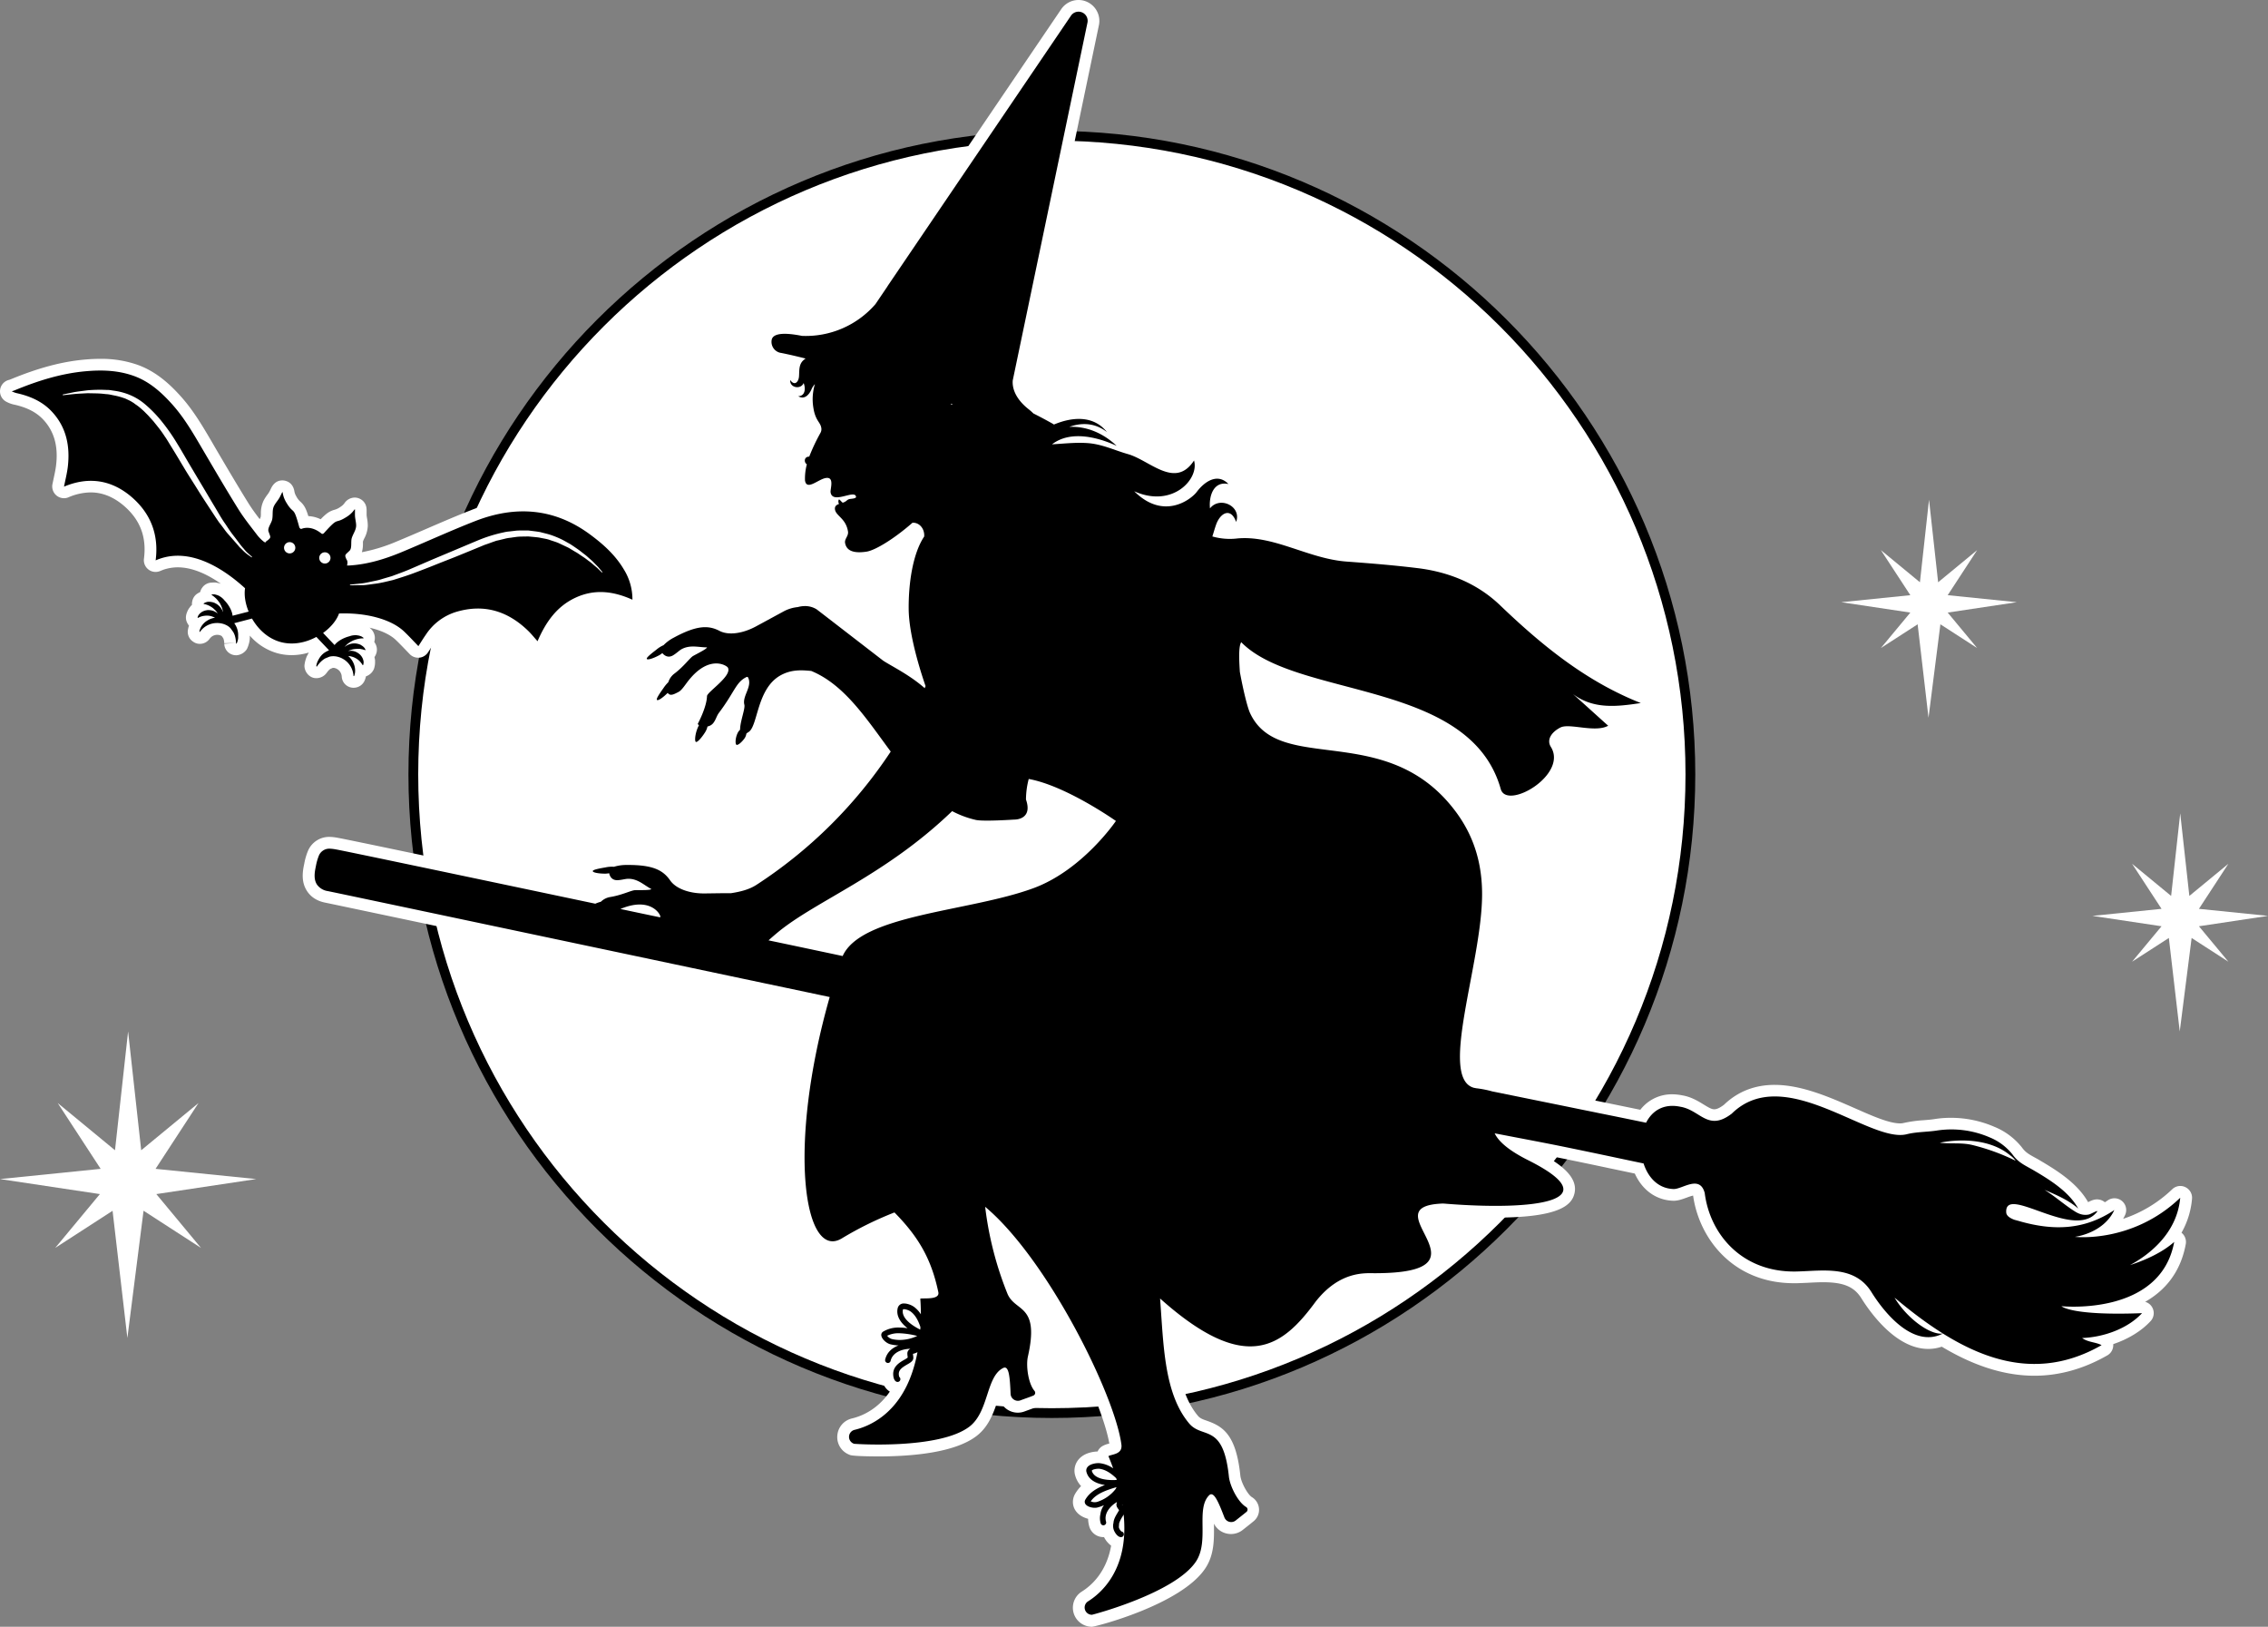 <svg xmlns="http://www.w3.org/2000/svg" viewBox="0 0 1508.68 1081.87"><rect x="0" y="0" width="1508.68" height="1081.87" fill="#808080" stroke="none"/><defs><style>.cls-1,.cls-2{fill:#fff;}.cls-2,.cls-3{fill-rule:evenodd;}</style></defs><title>l3witch</title><g id="图层_2" data-name="图层 2"><g id="央铋_1" data-name="央铋 1"><path class="cls-1" d="M699.7,939.79C465.5,939.79,275,749.23,275,515S465.5,90.28,699.7,90.28,1124.45,280.84,1124.45,515,933.91,939.79,699.7,939.79Z"/><path d="M699.7,93.52c232.78,0,421.5,188.72,421.5,421.51S932.48,936.52,699.7,936.52,278.2,747.83,278.2,515,466.91,93.52,699.7,93.52m0-6.5c-236,0-428,192-428,428s192,428,428,428,428-192,428-428-192-428-428-428Z"/><path class="cls-1" d="M726.34,1081.87a12.67,12.67,0,0,1-6.71-23.41c6.38-4,16.39-12.86,19.5-30.54a16.33,16.33,0,0,1-4.49-5.22,1.65,1.65,0,0,1-.23-.46,3.09,3.09,0,0,1-.51,0,9.72,9.72,0,0,1-9.27-6.93,19.59,19.59,0,0,1-.81-5.24c-4.37-1.13-8.52-3.89-9.78-8.56a10.71,10.71,0,0,1,1-7.8,26.74,26.74,0,0,1,4.1-5.39,17.47,17.47,0,0,1-4-7.3c-1.53-5.71,1.39-12.72,10-15a22,22,0,0,1,5-.72,7.88,7.88,0,0,1,3.13-3.55,15.74,15.74,0,0,1,4.38-1.65.72.72,0,0,1,.27-.07c-4.56-26.82-36.35-94.49-70.64-134.32a239.47,239.47,0,0,0,10,31.56c.78,2,2.15,3.13,4.68,5.1,8.73,6.87,15.48,14.71,9.42,41.55-1.07,4.74.7,13.77,2.67,16.06a9.78,9.78,0,0,1-4,15.56c-1.55.62-3.1,1.16-4.71,1.74-1.22.46-2.48.89-3.81,1.39a12.66,12.66,0,0,1-17-9.95c-.13.43-.28.89-.43,1.33-2.82,8.59-6,18.37-14.35,24.83-14.56,11.33-43.6,13.7-65.42,13.7-.16,0-16,0-18.76-.9-.29-.11-.93-.36-1.22-.51A12.46,12.46,0,0,1,557,954.6a12.62,12.62,0,0,1,9.71-11.26c6.48-1.54,16.94-5.85,25.21-17.86-3.58-2.22-5.59-6.39-5.59-11.67v-.48a9.63,9.63,0,0,1-5.14-10.88,20.61,20.61,0,0,1,1.81-4.93c-3.39-3.19-5.47-7.72-4.36-12.18a10.48,10.48,0,0,1,4.66-6.36,25,25,0,0,1,6.16-2.73,17.79,17.79,0,0,1,.07-8.27,11.86,11.86,0,0,1,11.84-8.85,18.26,18.26,0,0,1,4,.51,7.65,7.65,0,0,1,5-3.59,22.33,22.33,0,0,1,4.29-.33h.54c-4-15.77-10.49-27.38-22.32-40.14a223.2,223.2,0,0,0-29.07,14.77,19.69,19.69,0,0,1-10.07,3c-4,0-9.8-1.41-14.89-8.17-16.74-22.17-15.23-87,3.23-156.16l-103-21.74C321.46,622.43,219.87,601,216.51,600.33c-5.48-1.05-9.6-3.66-12.25-7.7-3.89-5.93-3.13-12.47-1.89-18.11a41.55,41.55,0,0,1,2.62-8.95,15.3,15.3,0,0,1,14.25-9,30.78,30.78,0,0,1,5.23.58c4.66.75,58.87,12.12,170.66,35.69l.62-.22a18.74,18.74,0,0,1,5.66-3.15,10.24,10.24,0,0,1-.79-.83c-9.36-.33-14.13-3.5-14.2-9.39-.07-7.62,7.23-8.91,14.95-10.24a33.51,33.51,0,0,1,5.77-.57h.27a38.47,38.47,0,0,1,9.38-1.2h1c17.66,0,27.62,4,34.34,13.63,1.78,2.58,7.56,5.32,16.05,5.32l17.47-.18c4.47-.72,9.46-1.8,13.46-4.38a299.66,299.66,0,0,0,83.8-81.74c-.76-1-1.5-2-2.25-3.08-13.36-18.3-26-35.58-43-43.1-1.65-.14-3.19-.25-4.75-.25a19.45,19.45,0,0,0-9.71,2.27c-7.21,3.87-10,13.26-12.38,21.48-1.89,6.44-3.54,12.08-7.63,15.32a14.39,14.39,0,0,1-1.87,3.34c-3.71,4.82-7.44,7.22-11.15,7.22a8.4,8.4,0,0,1-5.18-1.76c-5.47-4.13-3.45-12.9-1.57-17a19.09,19.09,0,0,1,1.21-2.23,46.45,46.45,0,0,1,.92-4.93c-.37.51-.78,1-1.17,1.55a13.52,13.52,0,0,0-.82,1.69c-1.13,2.45-2.81,6.11-6.76,8.49a19.71,19.71,0,0,1-1.26,2.29c-5.66,8.81-9.63,9.93-12.47,9.93a8.51,8.51,0,0,1-4.46-1.3c-6.33-4-3.74-13.55-2.26-17.61a7.86,7.86,0,0,1,.89-4.67c2.09-3.88,5.11-11.07,5.22-15,.14-4.31,3.06-7,7.49-11a3.41,3.41,0,0,1,.43-.41,29.13,29.13,0,0,0-6,5.75c-.56.69-1.13,1.48-1.71,2.27-2.16,2.95-4.36,6-7.54,7.73-2.55,1.36-5.4,2.87-8.74,2.87a5.94,5.94,0,0,1-.72,0c-4.59,3.59-7.19,3.59-8.32,3.59a8.27,8.27,0,0,1-5.88-2.37c-5.44-5.36-1.11-11.5,3.46-18a35.38,35.38,0,0,1,2.9-3.7,19.66,19.66,0,0,1,3.5-5.39c-.37-.11-.72-.21-1.09-.36-2.85,1.41-6.35,2.73-9.25,2.73a8.5,8.5,0,0,1-7.63-4.34c-3.64-6.76,2.2-11.29,8.38-16.11a33.73,33.73,0,0,1,5.05-3.3,36,36,0,0,1,7.79-5.47c10-5.39,17.55-7.8,24.41-7.8a27.76,27.76,0,0,1,13.18,3.35,9.12,9.12,0,0,0,4.13.79,28.39,28.39,0,0,0,12.83-3.74l6.63-3.59c3.25-1.8,7-3.85,11.65-6.33A32.55,32.55,0,0,1,529.2,396a25.73,25.73,0,0,1,5.91-.75,22.6,22.6,0,0,1,12.24,3.37l.58.41s4.93,3.8,5.06,3.87L592,433c1.39.9,3.18,1.94,5.23,3.12,1.51.87,3.15,1.81,4.87,2.85-2.86-10.75-5.46-23.33-5.55-33.83-.09-9,.59-29.33,7.53-45.1-9,6.9-19.31,13.37-26.42,14.49a40.06,40.06,0,0,1-6.16.53c-14,0-16.7-9.85-17.16-12.87a13.11,13.11,0,0,1,1.7-8.34s0-.06,0-.1c-.52-2-1.62-3.16-3.19-4.78-1.92-1.94-4.58-4.64-5.24-8.95a11.41,11.41,0,0,1,.27-4.89,11.78,11.78,0,0,1-3.23-6.54s0-.11,0-.14a15.84,15.84,0,0,1-6.7,1.76c-4.07,0-9.19-2.48-10.31-9.49,0-.32-.06-.61-.09-.9a42.48,42.48,0,0,1,.71-9.45,11,11,0,0,1-.63-6.18,10.08,10.08,0,0,1,4.62-6.72c1.81-4.32,4-8.41,5.93-12.19-.09-.15-.2-.29-.29-.43a29,29,0,0,1-4.65-12.29,3,3,0,0,0-.06-.4,12.8,12.8,0,0,1-6.36-2,7.83,7.83,0,0,1-3.72-7,11.72,11.72,0,0,1-2.28-1.93,12,12,0,0,1-3-9.28,7.85,7.85,0,0,1,5.84-6.82c.07,0,.16,0,.23,0,.06-.47.1-1,.17-1.44-2.12-.5-4.21-.93-6.28-1.33a.79.79,0,0,0-.32-.07,15.73,15.73,0,0,1-9.78-6.83,14.81,14.81,0,0,1-2-11.25c.83-3.77,4-10.06,16.29-10.06a66.87,66.87,0,0,1,12.42,1.4c.55,0,1.11,0,1.69,0a53.39,53.39,0,0,0,40.07-18.16L705.92,6.11A13.92,13.92,0,0,1,717.42,0a13.37,13.37,0,0,1,5.43,1.12A13.91,13.91,0,0,1,731,16.75L681.46,254c-.09,2,.67,6.5,7.59,12a31.07,31.07,0,0,1,3,2.52q5,2.53,9.76,5.14a48.37,48.37,0,0,1,15.83-2.87c10.19,0,18.79,4.06,24.85,11.67a7.91,7.91,0,0,1,1.69,4.89q2.05,1.62,4,3.45a7.76,7.76,0,0,1,2,3l2.37.72c4.93,1.41,9.61,4,14.16,6.47,5.21,2.87,10.59,5.82,14.43,5.82,1.13,0,3.49,0,6.63-4.82a7.91,7.91,0,0,1,6.56-3.56c.38,0,.76.05,1.13.08a7.84,7.84,0,0,1,6.36,5.54,20.07,20.07,0,0,1,.67,8,18.71,18.71,0,0,1,7.22-1.54,17.91,17.91,0,0,1,13.15,6,7.77,7.77,0,0,1,1.2,9.23,7.55,7.55,0,0,1-2.86,2.91,18,18,0,0,1,6.61,5.75,16.51,16.51,0,0,1,1.85,15.42c0,.07-.07.18-.11.25,12.58.29,24.52,4.25,36.07,8.09,10.51,3.45,20.43,6.76,30.77,7.52,14.08,1,30.76,2.33,47.51,4.38C967.73,373,987.74,382,1003.3,396.9c24,23.08,53.67,48.63,91,63.4a7.81,7.81,0,0,1-1.71,15,164.57,164.57,0,0,1-17.22,1.9,7.82,7.82,0,0,1-1.86,12.29c-3.39,1.84-7.55,2.77-12.72,2.77a94,94,0,0,1-10.83-.86,65.9,65.9,0,0,0-7.17-.61,8.32,8.32,0,0,0-1.55.1,8.09,8.09,0,0,0-2.72,2.12c4.09,6.94,3.94,15-.37,22.76-6.39,11.46-21.55,21.17-33.11,21.17-7.17,0-12.52-3.78-14.29-10.07-11.29-40.11-55.45-51.76-98.17-63-22.64-6-44.29-11.71-60.29-21.64,0,1.15.11,2.38.2,3.7,2.25,12.23,4.91,22.46,6.11,25,6.72,14.56,21.05,17,45.79,20.16,10.06,1.3,20.49,2.63,31.31,5.36,25.3,6.44,44,18.73,58.94,38.75,12.79,17.14,19,36.62,19,59.51,0,17.72-4,39.14-8,59.92-4.15,22-11.08,58.73-3.33,61.25l.94.21a69.56,69.56,0,0,1,11.18,2.27l17.12,3.48c9,1.83,18.08,3.66,26.85,5.46l26.2,5.31,26.54,5.44a26.38,26.38,0,0,1,21.19-10.29,34.92,34.92,0,0,1,6.85.72c5.82,1,10.43,3.81,14.12,6.08,3.17,1.94,5.22,3.16,7,3.16s3.83-1,6.49-3c9.17-8.8,20.49-13.23,33.67-13.23,18,0,36.69,8.21,53.13,15.42,11.88,5.25,23.11,10.21,30.28,10.18a9.68,9.68,0,0,0,2.42-.25,84.19,84.19,0,0,1,13.16-1.84c2.33-.18,4.71-.36,7.11-.72a68.4,68.4,0,0,1,11.13-.89,72.76,72.76,0,0,1,29,6A45,45,0,0,1,1345,763.11c2.33,3.23,4.56,4.49,8.59,6.71,1.19.65,2.46,1.33,3.79,2.16,11.69,6.87,24.7,15.24,31.63,27.5,2.11-1.05,3.82-1.84,6-1.84a8.19,8.19,0,0,1,5.15,1.91c.69-.4,1.35-.86,2-1.3a7.81,7.81,0,0,1,11.45,9.78c-.4.9-.85,1.72-1.29,2.55a86.5,86.5,0,0,0,32.63-19.66,7.8,7.8,0,0,1,5.4-2.2,7.7,7.7,0,0,1,3.39.8,7.81,7.81,0,0,1,4.4,7.73,55.12,55.12,0,0,1-7,22.57,7.85,7.85,0,0,1,2.84,7.54c-3.54,19.31-14.31,31.17-27,38.4a7.82,7.82,0,0,1,3.62,12.82c-6.18,6.69-15,12-24.86,15.31,0,.22,0,.44,0,.61a7.79,7.79,0,0,1-3.92,6.87c-15.71,9-32,13.55-48.53,13.55-22.28,0-43.11-8.23-61.62-19.31a28,28,0,0,1-9,1.48c-21.19,0-38.19-23.61-44.52-33.74-4.78-7.63-11.87-10.61-25.38-10.61-3.32,0-6.8.18-10.18.36q-3.75.17-7.33.29c-.69,0-1.35,0-2,0-40.65,0-63.13-30.08-67-58.29a32.42,32.42,0,0,0-4.14,1.33c-2.82,1-5.71,2.12-8.77,2.12h-.46c-11.2-.4-20.43-7.05-25.41-18.08-5.7-1.18-11.38-2.41-17-3.56l-1.12-.25c-10.22-2.16-20.77-4.38-31.13-6.47-4-.83-8-1.61-12.08-2.44,12.78,7,23.67,15.49,21.18,25.94-1.76,7.48-9.34,16.07-52.65,16.07-10.2,0-21.46-.5-33.44-1.43l-1.76-.11c-4.91.21-7.32.83-8.39,1.25a48,48,0,0,0,3.14,7.12c3.56,7.08,8.43,16.75,3,25.52s-18.22,12.43-43,12.43l-3.07,0c-8.12,0-18.87,1.8-30,15.88-12.43,16.93-27.17,32.79-49.69,32.79-14.84,0-31.61-7.19-50.9-22,1.66,23.21,4.35,46.14,16.26,60.34,1.38,1.65,3,2.3,6.07,3.34,10.45,3.71,19.34,9,22.17,36.41.51,4.85,5.06,12.79,7.67,14.34a9.91,9.91,0,0,1,4.75,7.69,9.72,9.72,0,0,1-3.52,8.3c-1.39,1.15-2.73,2.23-4.11,3.32-1,.78-2,1.57-3.08,2.43a12.58,12.58,0,0,1-7.93,2.81,12.83,12.83,0,0,1-3.32-.44,12.51,12.51,0,0,1-8-6.43v1.41c.1,9.06.19,19.29-5.66,28.14C786,1067.13,728.71,1081.87,726.34,1081.87ZM556.69,627c12.91-17.62,44.94-24.23,78.69-31.17,17.37-3.59,35.32-7.29,49.35-12.44,21.55-7.86,38.48-25.91,46.35-35.5-9-5.79-25.66-15.6-40.54-20.24-.09,1-.15,1.91-.18,2.88,2.3,7.69.43,12.72-1.6,15.67-4.3,6.11-11.64,6.65-13.78,6.65l-.43,0c-2.75.18-11.16.68-18,.68-5.7,0-8-.36-9.31-.68a74,74,0,0,1-12.43-4.06c-27.07,25-54.64,41.19-77,54.27-11,6.43-20.86,12.17-29,18Z"/><path d="M1450.29,796.56c-31.82,30.49-70.09,26-70.09,26s19-2.24,26.26-17.83c-20.57,13.8-41.19,13.37-61.58,7.84-1.61-.48-3.21-.91-4.79-1.33-2.79-1-5.39-2.56-5.54-4.89-1.24-19.13,44.91,18.82,60.22-.22,0,0,0,0,.14-.14s.13-.18.07-.11c1-1.51-3.88,1.4-5.25,1.76-3.48.83-6.61-.14-9.52-2-7-4.38-13.13-10-20.18-14.34,7.73,3.31,16,6.79,22.41,12.44-6-11-18.56-18.91-29.07-25.09-6.21-3.66-10.57-5.21-14.65-10.88a37.34,37.34,0,0,0-15-11.29,64.14,64.14,0,0,0-35.92-4.53c-6.72.93-13.14.79-19.46,2.37-24.62,6.15-81.48-47.87-116.34-13.73,0,0,0,0,0,0-15.92,12.21-20.83-2.34-34.23-4.56-11.23-2.34-18.78,2.76-22.79,10.63-10.62-2.19-21.35-4.39-31.75-6.47-4.42-.94-8.84-1.79-13.25-2.7s-8.62-1.76-13-2.66c-8.79-1.79-17.9-3.62-26.87-5.46l-13.21-2.69-4.29-.86A68,68,0,0,0,982,723.74c-.5-.1-1-.21-1.47-.28-23.83-6.33,5.36-82.92,5.36-128.78,0-19-4.63-37.59-17.49-54.84-16.12-21.64-35.46-31-54.6-35.84-35.2-8.92-69.71-2.66-82.27-29.79-1.76-3.81-4.59-15.45-6.77-27.35-.63-9.38-.79-17.11.9-19.78,36.89,37.71,152.1,24.7,172.64,97.66,4,14.31,44.89-9.45,33.35-28-3.16-5.07.85-10.17,6.42-12.95,6-3,23,3.68,31.7-1.14-5.09-4.53-19.81-17.9-23.45-21.1,13.57,10.25,29.18,8.44,45.14,6-36.43-14.37-65.8-38.38-93.59-65-15.09-14.49-34.18-22.21-55-24.73-15.67-1.91-31.41-3.19-47.16-4.35-25.72-1.9-48.57-17.9-73.25-15.31a42,42,0,0,1-16-1.4c.82-2.51,1.54-5.14,2.42-7.66,2.77-8,9.83-12,13.4-2,3.81-10.39-10.83-17.4-17.39-9-.84-8,2.25-18.41,12.29-16.18-7.35-7.66-16-1.58-21.09,5.21-3.78,5-22,19.16-41.6-.43,25.36,11.43,43.41-8.13,39.78-20.45-12.52,19.23-29.32-.07-43.92-4.24-9.44-2.69-17.34-6.75-27.42-7.37-7.74-.47-15.42.4-23.13.86,12.2-9.41,30.23-4.88,43,1-8.6-8.08-19.47-13.15-31.51-12.61,8.79-3.16,17.64-2.44,25.05,3.45-9-11.36-23.26-10.06-35.28-5a5.13,5.13,0,0,0-1-.65q-6.25-3.51-12.67-6.75a35.32,35.32,0,0,0-3.18-2.81c-10-7.94-10.87-15.46-10.52-19.19L723.37,15.13a6.07,6.07,0,0,0-11-4.63l-122,179.84v0s0,0,0,.08l-8,11.82a61.28,61.28,0,0,1-48.87,21.14c-11.17-2.23-19.15-2-20.16,2.55a7.45,7.45,0,0,0,5.9,8.73.19.19,0,0,0,.14,0c5.55,1.11,11.06,2.41,16.51,3.78a13.8,13.8,0,0,0-1.38,1.07c-3.23,2.84-2.73,6.86-3,10.75s-3,6.58-5.84,2.48c-.5,5.14,7,6.58,8.93,2,1.35,3.52,1.19,8.59-3.61,8.77,4.22,2.59,7.42-1.18,8.92-4.85a11.24,11.24,0,0,1,2.17-3.19,34.47,34.47,0,0,0-1,15.84c1.35,8.59,4.65,9.34,5.26,13.3a5,5,0,0,1-.53,3.2,126.82,126.82,0,0,0-7.51,15.88,2,2,0,0,0-.48,0c-3.24.41-2.89,4.1-1.1,5.07a37,37,0,0,0-1.23,10.79c1.11,7,8.82-.86,13.84-1.65,6-1,2.83,7.44,3.18,9.52,1.3,8.27,16.11-2.2,16.93,2.94.17,1.16-2.74,1.3-3.78,1.45a3.94,3.94,0,0,0-2.32,1,6.79,6.79,0,0,1-2.79,1.51c-1.69-1.4-2.53-3.16-2.82-1.33a3.43,3.43,0,0,0,.39,2.16c-1.71.62-3,1.51-2.69,3.67.7,4.42,7.26,5.86,8.66,14.66.47,2.95-2.37,4.86-1.95,7.52.75,4.63,4.65,7.36,14.39,5.85,5.71-.93,18.09-8.37,30.44-19.19,4.51-.33,8.21,3.92,7.8,9.16-7.71,11.54-10.47,31.49-10.31,48.27.16,18.84,9.29,45.58,11.23,51.19-.2.46-.4.93-.58,1.39-9.65-8.62-21.92-14.59-27.55-18.25l-39.3-30.33h0s0,0,0,0l-5-3.84a14.58,14.58,0,0,0-8-2.19,18.2,18.2,0,0,0-4.59.68,24.79,24.79,0,0,0-9.47,2.91c-8.16,4.42-13.79,7.51-18.29,9.92-8.94,4.82-18.3,6.11-24.28,3-7.28-3.8-15-3.85-30.29,4.42a26.64,26.64,0,0,0-6.94,5.08,19.31,19.31,0,0,0-4.78,3c-3.66,2.84-6.8,5.32-6.35,6.15s4.13-.25,8.21-2.45a11.83,11.83,0,0,0,2.09-1.44c1.29,1.55,3.68,3.35,6.86,1.66,2.25-1.22,4.35-3.38,6-4.28,5.77-3.09,11.5-1.14,16.89-1.18-.36,1.11-4.94,3.34-9.18,5.67-2.16,1.19-6.22,7.12-12.82,12a11.44,11.44,0,0,0-3.75,5.5,23,23,0,0,0-3.19,3.85c-2.74,3.87-5.06,7.26-4.35,7.94s3.86-1.44,7.14-4.71c1.6,2.37,4.08,1,7.26-.65,2.32-1.25,4.7-5.32,6.94-8,13.65-16.83,25.05-9.53,25.82-8.13,3,5.53-13.8,16.17-13.89,18.94-.21,7.51-6.16,18.48-6.16,18.48a3.52,3.52,0,0,0,.81.93,14.33,14.33,0,0,0-.79,1.57c-1.85,4.36-2.14,8.92-1.3,9.46s3.57-2.3,6.11-6.29a12.09,12.09,0,0,0,1.66-3.95,7,7,0,0,0,2-.72c3.13-1.69,3.65-5.75,5.54-8.26,10.31-13.66,11.26-20.1,17.79-23.59.59-.32,1.29-.71,1.67,0h0c3,6.07-4,12.26-2.48,18.08.68,2.66-2.84,11.14-2.85,16.68a6.91,6.91,0,0,0-1.75,2.44c-1.47,3.23-1.51,6.94-.72,7.51s3.13-1.18,5.27-4a7.18,7.18,0,0,0,1.38-3.37,6.23,6.23,0,0,1,1.24-.94c6.63-3.55,5.33-29.15,21.8-38,7.19-3.85,13.92-3.34,20.11-2.76,22.13,9.09,36.82,31.95,52.88,53.62a308.22,308.22,0,0,1-89.1,88.49c-5,3.3-10.9,4.71-17.05,5.68-7.63,0-13.21.14-17.76.18-10.09.07-19-3.17-22.83-8.7-4.7-6.76-11.45-10.39-28.85-10.24a28.08,28.08,0,0,0-8.52,1.21,19.91,19.91,0,0,0-5.6.4c-4.57.79-8.49,1.55-8.49,2.48s3.76,1.69,8.4,1.69a18.32,18.32,0,0,0,2.51-.28c.42,2,1.71,4.62,5.31,4.62,2.55,0,5.4-.93,7.33-.93,6.54-.07,10.67,4.36,15.46,6.84-.83.82-5.94.65-10.77.72-2.46,0-8.84,3.37-16.95,4.62a11.63,11.63,0,0,0-5.91,3.1A24.77,24.77,0,0,0,396,601c-94.9-20-167.58-35.26-172.66-36.12a26.84,26.84,0,0,0-4-.47,7.51,7.51,0,0,0-7.19,4.53,35.65,35.65,0,0,0-2.05,7.26c-.93,4.25-1.49,8.66.77,12.11a10.73,10.73,0,0,0,7.19,4.31c4,.76,136.62,28.8,277,58.45,18.94,4,38,8,56.86,12-28.54,100.1-17,175.46,8,160.55a227.49,227.49,0,0,1,35.08-17.29c16.45,16.68,24.63,31.45,29.18,53,1.11,5.32-9.76,3.81-12,4.32.26,3.37.39,6.86.39,10.42a18.35,18.35,0,0,0-4.63-5,12.72,12.72,0,0,0-4.19-1.87,8.83,8.83,0,0,0-2.3-.32,4.05,4.05,0,0,0-4.26,2.94c-1.29,5.15,1.75,9.78,6.51,13.51a37.59,37.59,0,0,0-5.57-.46,19.81,19.81,0,0,0-10.64,2.7,2.65,2.65,0,0,0-1.19,1.58c-.62,2.55,2.91,6.07,6,6.86a26.62,26.62,0,0,0,5.42.76c-4.15,1.54-7.76,4.53-8.89,9.38a1.86,1.86,0,0,0,1.38,2.23,2.24,2.24,0,0,0,.44.07,1.83,1.83,0,0,0,1.79-1.44c1.35-5.75,7.84-7.9,13-8,0,0,.1,0,.14,0a3.42,3.42,0,0,0-2,3.38,10.46,10.46,0,0,0,.16,1.61c0,.33.07.58.08.83a13.65,13.65,0,0,1-2.26,1.47c-3,1.7-7.41,4.25-7.41,9.43,0,1,.15,4.17,2.09,5.13a1.67,1.67,0,0,0,.85.18,1.82,1.82,0,0,0,1.65-1,1.89,1.89,0,0,0-.54-2.34,6.26,6.26,0,0,1-.32-2c0-2.81,2.39-4.39,5.54-6.23,2.13-1.21,4.14-2.37,4.14-4.45a11.89,11.89,0,0,0-.14-1.58,10.42,10.42,0,0,1-.12-1.08v0a11.69,11.69,0,0,0,3-1.11,97.67,97.67,0,0,1-3.43,13.26c-9.45,28.14-28.89,36.13-38.37,38.39a4.81,4.81,0,0,0-.75,9.13,1.73,1.73,0,0,0,.32.14c.36.11,56.9,4,76.92-11.5,12.92-10.07,10.87-33.21,22.32-38.89,3.88-1.94,4.47,6.07,4.94,17.18a4.75,4.75,0,0,0,2.15,3.81,4.86,4.86,0,0,0,4.39.53c3-1.14,5.68-2,8.53-3.15a2,2,0,0,0,1.23-1.37,2,2,0,0,0-.42-1.8c-4.07-4.74-5.78-16.56-4.36-22.86,8-35.43-8.7-29.18-13.75-42.08a226,226,0,0,1-14.69-57.47c41.43,34.65,86.34,125.29,90.63,158.1.89,6.69-6.4,6.36-8.64,7.73,1.1,2.59,2.16,5.32,3.15,8.12a19.41,19.41,0,0,0-8.72-3.41,9.4,9.4,0,0,0-1.1-.07,14.08,14.08,0,0,0-3.47.47c-4.07,1.07-5,3.52-4.45,5.45,1.24,4.64,5.54,7.59,12.27,8.63-5.35,2.06-10.3,4.93-13.09,9.85a2.76,2.76,0,0,0-.26,2c.61,2.29,4.21,3.31,6.54,3.31a7.23,7.23,0,0,0,2.08-.26,27.47,27.47,0,0,0,4.12-1.48,12.38,12.38,0,0,0-2.37,5.87,11.85,11.85,0,0,0,.16,6.18,1.87,1.87,0,0,0,1.78,1.33,1.26,1.26,0,0,0,.51-.07,1.86,1.86,0,0,0,1.29-2.3c-1.6-5.54,2.78-10.46,7.19-13.08a1.47,1.47,0,0,0,0,.39,3.38,3.38,0,0,0,.26,3.23,12.69,12.69,0,0,0,.94,1.37,4.2,4.2,0,0,1,.27.36c-1.07,2.16-3.55,5.21-3.73,8.48a8.08,8.08,0,0,0,.8,6c.44.82,2.08,3.49,4.2,3.49h.12a1.88,1.88,0,0,0,1.77-2,1.84,1.84,0,0,0-1.6-1.76,5.75,5.75,0,0,1-1.24-1.58,4,4,0,0,1-.47-1.29l.18-2.55a18.73,18.73,0,0,1,2.11-4.28c.32-.54.62-1.08.89-1.58a90.49,90.49,0,0,1,.47,9.13c0,29.69-15.89,43.45-24.15,48.62a4.83,4.83,0,0,0,2.59,8.92c.35,0,55.19-14.33,69.22-35.44,9-13.62-.31-34.93,8.72-44,3.07-3.08,6.19,4.32,10.18,14.71a4.85,4.85,0,0,0,7.55,2c2.54-2.05,4.76-3.74,7.12-5.68a2,2,0,0,0-.25-3.27c-5.38-3.2-10.77-13.84-11.44-20.27C813.71,946,799.89,957.22,791,946.62c-16.77-20-17-52.55-19.31-83.06,57.27,51.18,81.39,32.17,103.51,2.05,16.07-20.45,32.88-18.87,39.17-18.87,82.65,0-4.35-44.43,45.24-46.33.77,0,1.56.07,2.35.14,59.27,4.68,109.07-1.68,54.5-29-13.43-6.75-19.73-12.68-22.2-17.83,3.88.73,7.75,1.48,11.64,2.23,11.14,2.13,22.68,4.31,34,6.62,10.58,2.16,21.37,4.42,31.77,6.61,7.08,1.51,14.4,3.06,21.64,4.57,3,9.27,9.65,16.68,19.93,17,5.78.22,17.48-9.74,20.75,2.66,3.47,27.67,25.11,53.05,61.14,52.19,17.59-.43,38.51-4.32,49.71,13.62,9.5,15.24,28.5,37.42,47.62,27.64-8.72,1.26-24.36-10.6-32.19-23.87,42.11,35.41,87.59,60.24,137.71,31.6-3.83-2.08-9.07-1.87-12.94-4.75,14.24-.54,30.26-6.17,39.85-16.53-47.34,1.83-53.61-4.64-53.61-4.64s65.9,6.87,75-42.73c-8,7.08-19,12-29.38,15.41C1428.68,835,1448.17,820.79,1450.29,796.56ZM600.68,870.78h0a1.55,1.55,0,0,1,.65-.11,5.59,5.59,0,0,1,1.4.22,10,10,0,0,1,2.93,1.25c3.24,2.34,5.2,6.15,6.6,10.39,0,.58-.08,1.15-.11,1.73C606,881.2,599.32,876.25,600.68,870.78Zm-10.55,17.55a17,17,0,0,1,7.88-1.67,53.94,53.94,0,0,1,12.13,1.8,27.35,27.35,0,0,1-11.54,2.67,23,23,0,0,1-5.48-.65A6.24,6.24,0,0,1,590.13,888.33Zm42.65-619.24a5.89,5.89,0,0,0-.37-.64c.51.14,1,.32,1.51.47C633.55,269,633.18,269,632.78,269.09Zm.59,270.35A64.38,64.38,0,0,0,649,545.26c5,1.2,25.47-.21,25.85-.21,1.86,0,12-.79,7.63-13.34a55,55,0,0,1,1.83-13.66c24.86,4.5,58,27.93,58,27.93s-22.17,32.74-55,44.75C644.84,606.33,573,608.06,560.54,635.8c-16.44-3.48-32.95-7-49.31-10.42,1.94-1.76,3.94-3.49,6-5.21C542.8,599,588.88,582.25,633.37,539.44Zm-194.13,70a4.48,4.48,0,0,1-.07.64q-13.46-2.79-26.46-5.57C432.57,596.16,439.24,607.92,439.24,609.49Zm287,368.58h0a3.37,3.37,0,0,1,1.81-.9,9.91,9.91,0,0,1,2.52-.33h.7c4.14.51,7.84,3.06,11.25,6.3.11.39.24.75.35,1.11-.77.07-1.53.11-2.29.11C735.88,984.36,727.72,983.53,726.26,978.07Zm3,20.88a3.54,3.54,0,0,1-1.12.14,6.24,6.24,0,0,1-2.55-.57C729,993.38,736,991,742.74,989l-.59,1.22A25.38,25.38,0,0,1,729.25,999Zm17.18,1.87v0l.15-.14c0,.14.06.35.1.5A2.33,2.33,0,0,1,746.43,1000.82Zm591-232.26c-.7-.6-1.94-1.68.27.22a16.33,16.33,0,0,1,3.14,3.24,141.64,141.64,0,0,0-29-10.54c-7.33-1.68-14.3-.57-21.45-1.47C1305.55,756.92,1325.1,758,1337.39,768.56Z"/><polygon class="cls-1" points="170.44 784.13 103.48 777.33 132.05 733.56 93.93 764.97 85.21 685.94 76.5 764.97 38.39 733.56 66.96 777.33 0 784.13 66.44 794.12 36.73 829.91 74.88 805.23 84.73 889.83 95.49 805.19 133.7 829.91 103.98 794.12 170.44 784.13"/><polygon class="cls-1" points="1295.61 407.39 1341.57 400.49 1295.61 395.82 1315.2 365.85 1289.25 387.23 1283.19 332.32 1277.14 387.23 1251.17 365.85 1270.76 395.82 1224.8 400.49 1270.76 407.39 1251.17 430.97 1275.66 415.16 1275.64 415.41 1282.85 477.33 1290.73 415.41 1290.72 415.16 1315.2 430.97 1295.61 407.39"/><polygon class="cls-1" points="1462.74 616 1508.68 609.1 1462.74 604.42 1482.32 574.45 1456.36 595.83 1450.29 540.92 1444.24 595.83 1418.27 574.45 1437.86 604.42 1391.91 609.1 1437.86 616 1418.27 639.57 1442.77 623.76 1442.75 624.01 1449.97 685.94 1457.85 624.01 1457.82 623.76 1482.32 639.57 1462.74 616"/><path class="cls-2" d="M235.14,457.39a7.86,7.86,0,0,1-7.78-7l-.05-.64c0-.07-.06-.47-.07-.53a5.81,5.81,0,0,0-.52-1.59,5.7,5.7,0,0,0-1.37-1.91,5.88,5.88,0,0,0-1.08-.78,5.39,5.39,0,0,0-1.3-.58,4.15,4.15,0,0,0-1.16-.22h-.39l-1.62.69a5.52,5.52,0,0,0-.47.32,10,10,0,0,0-1.47,1.58c-.2.25-.34.47-.44.57a8.49,8.49,0,0,1-7,3.71,7.17,7.17,0,0,1-4-1.16l-.32-.21a8.68,8.68,0,0,1-3.58-6.58,7.8,7.8,0,0,1,.18-1.76,15.59,15.59,0,0,1,.51-2.26,18.07,18.07,0,0,1,1-2.77,9.92,9.92,0,0,1,.5-.93c.23-.47.47-.94.72-1.37a39.72,39.72,0,0,1-11.46,1.72,35.65,35.65,0,0,1-9.84-1.37,37.91,37.91,0,0,1-17.95-11.6c0,.25,0,.47,0,.69a16.38,16.38,0,0,1-.06,1.93,19,19,0,0,1-.71,3.31,16.5,16.5,0,0,1-.7,1.94,6.89,6.89,0,0,1-.72,1.44,9,9,0,0,1-6.54,3.74H157a7.84,7.84,0,0,1-7.82-7.62l7.82-.58-7.84.21,0-.45a10.23,10.23,0,0,0-.46-2.41l-.18-.47-1-1.41c-.11-.07-.21-.15-.32-.21a7.47,7.47,0,0,0-1.1-.44,7.76,7.76,0,0,0-1.34-.21h-.16a5.35,5.35,0,0,0-1.21.11,6.2,6.2,0,0,0-2.27.9,7,7,0,0,0-1.23,1.08l-.42.51-.16.21a7.94,7.94,0,0,1-6.34,3.2,7.56,7.56,0,0,1-4.58-1.51l-.33-.22a7.78,7.78,0,0,1-3-7.84c0-.07.08-.42.08-.47.06-.21.13-.53.21-.89,0-.15.31-1,.37-1.19a8.55,8.55,0,0,1-1-1.47l-.18-.36a7.72,7.72,0,0,1-.86-4,9.75,9.75,0,0,1,.59-2.7c.16-.39.27-.67.4-1a13.36,13.36,0,0,1,.91-1.72,5.86,5.86,0,0,1,.6-.79,8.25,8.25,0,0,1,1-1.26c.2-.18.37-.36.52-.51a8.22,8.22,0,0,1,.13-2.15l.07-.35a7.86,7.86,0,0,1,2.9-4.65,12.66,12.66,0,0,1,1.48-.93c.1-.07.45-.25.89-.47a7.52,7.52,0,0,1,1-2.38l.22-.31a7.76,7.76,0,0,1,5.58-3.49,7.23,7.23,0,0,1,.79-.07c.48,0,.85-.07,1.23-.07s.81,0,1.2,0c.14,0,.29,0,.43.08a10.08,10.08,0,0,1,1.17.18c.39.1.77.17,1.15.28a1.7,1.7,0,0,0,.43.11,4,4,0,0,1,.68.26c-8.52-6-18.64-11-28.8-11a29.81,29.81,0,0,0-9.73,1.65c-.32.15-.63.26-1,.39l-1.16.48a8.06,8.06,0,0,1-2.86.54,7.8,7.8,0,0,1-7.74-8.81c1.88-14.59-2.63-26.2-13.81-35.58-6.72-5.61-14-8.49-21.56-8.49a38.36,38.36,0,0,0-14.83,3.24,7.37,7.37,0,0,1-3,.61,7.82,7.82,0,0,1-7.68-9.31c.31-1.48.61-2.91.92-4.34.62-2.92,1.22-5.71,1.52-8.39C38.8,296.88,36.07,287,29,279.3c-4.49-4.89-10.53-8.12-19-10.09A20,20,0,0,1,3.9,267a7.81,7.81,0,0,1,1.64-14.23l1.11-.32c18.74-7.77,34.59-12,49.9-13.33,3.6-.33,6.94-.47,10.18-.47a72.72,72.72,0,0,1,24.72,3.95c12.87,4.6,22.09,13.55,28.68,20.84,8.36,9.28,14.54,19.77,20.51,29.95l3,5.17c7,11.89,14.23,24.23,21.61,36.08,2.25,3.64,4.8,7.08,7.52,10.64a.15.15,0,0,0,0-.07,7.92,7.92,0,0,0,.66-1.47,15.43,15.43,0,0,0,.11-2.09,19.57,19.57,0,0,1,1.71-8.52,25.65,25.65,0,0,1,2.7-4.24,15.53,15.53,0,0,0,1.22-1.83c.45-.83.77-1.51,1-2,.75-1.55,2.73-5.58,7.72-5.58.69,0,6.65.18,7.91,7.12a9.37,9.37,0,0,0,1.28,3.45,12.24,12.24,0,0,0,2.55,3.41c2.54,2.27,3.77,4.28,5.48,9.78a21,21,0,0,1,8.19,2.09c4.09-4.22,6.08-5.43,9.4-6.36a11.83,11.83,0,0,0,3.82-1.92,9.08,9.08,0,0,0,2.69-2.51,8.33,8.33,0,0,1,6.74-3.63,8.05,8.05,0,0,1,5.61,2.34c2.37,2.41,2.33,5.14,2.31,7,0,.54,0,1.3,0,2.23a19.31,19.31,0,0,0,.29,2.19,26.86,26.86,0,0,1,.5,5,19.26,19.26,0,0,1-2.36,8.44,17,17,0,0,0-.87,2.06c0,.28,0,.83,0,1.36a19.62,19.62,0,0,1-.71,5.71,112.58,112.58,0,0,0,22.6-6.89c6.76-2.81,13.46-5.68,20.18-8.6,9.67-4.16,19.67-8.51,29.72-12.43a95.86,95.86,0,0,1,34.76-7c17.57,0,34.22,5.76,49.45,17.12,7.73,5.74,17.47,13.84,24.25,25.37a45.08,45.08,0,0,1,6.65,24.08,7.79,7.79,0,0,1-11.06,7c-6.52-3-12.42-4.38-18-4.38a31,31,0,0,0-13.41,3c-9.1,4.24-15.67,11.92-21.32,24.93a7.82,7.82,0,0,1-5.91,4.64c-.41,0-.84.08-1.26.08a7.84,7.84,0,0,1-5.82-2.6c-.74-.82-1.44-1.65-2.12-2.44-1.22-1.4-2.37-2.73-3.52-3.85-8.79-8.62-18-12.83-28.15-12.83a42.91,42.91,0,0,0-11.88,1.8,29.24,29.24,0,0,0-16.43,12.34c-1.24,1.82-2.41,3.65-3.56,5.45l-1.17,1.8a7.78,7.78,0,0,1-5.8,3.56,6.87,6.87,0,0,1-.78,0,7.68,7.68,0,0,1-5.6-2.37l-2.36-2.45c-2.24-2.33-4.49-4.67-6.8-6.89-3.81-3.7-10.09-6.54-17.69-8.27a0,0,0,0,0,.05,0,7.66,7.66,0,0,1,1.19,1,8.71,8.71,0,0,1,2.41,5.32l0,.4a7.76,7.76,0,0,1-.38,2.72.6.6,0,0,1,.06.11c.25.39.47.75.6,1l.37.72a8,8,0,0,1,.13,6.39l-.15.37a7.71,7.71,0,0,1-.88,1.54c.08.36.15.65.2.94.09.46.16.86.2,1.25,0,.22,0,.43,0,.68s0,.51,0,.79a6.18,6.18,0,0,1-.07,1.05,4.85,4.85,0,0,1-.05.57c-.06.33-.11.65-.18.93a3.12,3.12,0,0,1-.1.48,9.5,9.5,0,0,1-.32,1.11,8.52,8.52,0,0,1-3.48,4.13l-.32.18a7.53,7.53,0,0,1-1.51.68c-.06.22-.24.94-.28,1.05a8,8,0,0,1-.25.79c0,.14-.35.93-.35.93a7.9,7.9,0,0,1-6.82,4.82Z"/><path class="cls-3" d="M415,378.72c-5.57-9.43-13.51-16.62-22.19-23.05C369,337.92,343.15,336,316.1,346.54c-16.74,6.54-33.12,14.09-49.77,21-11,4.49-22.22,7.87-34.19,8.55-.48,0-.89,0-1.31,0,.86-3-.37-3.95-.46-4.28-1.26-2.95-.83-2.66,2.13-5.53,1.82-1.77.72-5.9,1.51-8.48.92-2.91,2.86-5.29,2.9-8.27,0-2.37-.76-4.57-.79-7-.09-7.11.93-2.91-5.32,1.09-8.88,5.71-4.73-.87-15.46,11.1a2.18,2.18,0,0,1-1.13.36c-.27,0-5.32-5.14-12.06-3.84-1.9.39-1.87,1.1-3-.41-4.16-15.45-3.43-7.75-8.8-16.81-3.77-6.39-1-9.67-4.26-3.35-1.12,2.12-2.77,3.71-3.83,5.87-1.31,2.65-.61,5.64-1.15,8.66-.43,2.66-3.3,5.89-2.48,8.26,1.37,3.91,1.89,3.84-.57,5.89a3.88,3.88,0,0,0-1.57,1.45,6.4,6.4,0,0,1-1-.54,26,26,0,0,1-4.73-4.86c-4.15-5.46-8.5-10.85-12.13-16.67C150.7,326,143.1,313,135.46,300c-6.39-10.86-12.59-21.89-21.14-31.35-7.21-8-15.17-15.06-25.51-18.72s-20.9-4-31.57-3.06c-16.6,1.44-32.3,6.43-47.61,12.76a15.25,15.25,0,0,1-1.81.57,14.2,14.2,0,0,0,3.95,1.41c8.8,2.05,16.8,5.63,23,12.43,9.44,10.28,11.9,22.79,10.35,36.3-.52,4.39-1.63,8.7-2.54,13.3,16.16-6.8,31.23-4.6,44.43,6.43,13,10.93,18.79,25.24,16.52,42.59,1-.39,1.65-.71,2.37-.93,20.29-7.3,41.53,5.29,57.11,19.48-.71,4.53.14,10.1,2.39,15.53l-10.71,2.76c-.25-3.12-2.43-7.19-5.32-10.17l-.24-.25a5.31,5.31,0,0,0-.77-.86,11.27,11.27,0,0,0-1.69-1.37,7.58,7.58,0,0,1-.84-.54c-.32-.14-.61-.25-.88-.39a8.12,8.12,0,0,0-.83-.28l-.79-.22c-.24-.05-.46-.12-.7-.15h-.57c-.33,0-.61,0-.82,0a.79.79,0,0,0-.3.05l-.21.31.76.51a2.52,2.52,0,0,1,.4.29c.14.11.29.22.44.36a10.93,10.93,0,0,1,1,.86,7.54,7.54,0,0,1,.58.54c.18.21.35.43.57.65.38.39.7.89,1.1,1.37.18.24.34.53.54.78s.34.54.47.83l.46.86.38.94a8.25,8.25,0,0,1,.34.9,4.46,4.46,0,0,1,.25.93c.09.32.16.65.22.93s.07.5.09.72c-.11-.29-.25-.61-.39-.93a4.83,4.83,0,0,0-.47-1,16.14,16.14,0,0,0-1.28-1.77,14,14,0,0,0-1.65-1.44l-.45-.28a5.3,5.3,0,0,0-.47-.28c-.31-.15-.61-.33-.93-.48a11.11,11.11,0,0,0-1.87-.54c-.32,0-.62-.11-.92-.14h-.82c-.29,0-.55,0-.81,0s-.51.08-.74.15-.42.11-.6.18a2,2,0,0,1-.48.18c-.27.14-.5.29-.66.36a2.17,2.17,0,0,1-.26.15l-.07.39a7.35,7.35,0,0,1,.81.18c.11,0,.25,0,.4.08a3.1,3.1,0,0,1,.47.14,9.2,9.2,0,0,1,1.09.39c.19.07.4.18.63.25l.62.33a6.48,6.48,0,0,1,.67.39c.21.11.46.26.67.4.42.32.89.6,1.29,1s.83.79,1.26,1.19a12.07,12.07,0,0,1,1,1.32,7.36,7.36,0,0,1,.47.72,3.55,3.55,0,0,1-.34-.28,5.29,5.29,0,0,0-.85-.58,4.54,4.54,0,0,0-.89-.5,8.4,8.4,0,0,0-2-.72,10.9,10.9,0,0,0-2.12-.22h-.54c-.18,0-.34.07-.5.07-.35.08-.7.11-1,.19a10.74,10.74,0,0,0-1.8.68c-.28.17-.52.29-.77.47a4.84,4.84,0,0,0-.65.5c-.19.18-.38.32-.56.5a4.8,4.8,0,0,0-.46.58,5,5,0,0,0-.4.51c-.07.17-.13.28-.18.42a6,6,0,0,0-.29.72c-.05.14-.08.25-.08.25l.19.32s.25-.1.68-.32c.11-.07.23-.11.36-.18a4,4,0,0,1,.44-.18c.3-.1.63-.25,1-.36a5.49,5.49,0,0,0,.63-.18l.66-.1c.44-.11.94-.11,1.44-.19a11.44,11.44,0,0,1,1.54,0,12.91,12.91,0,0,1,1.59.22,11.18,11.18,0,0,1,1.53.47,8.93,8.93,0,0,1,1.42.61s.05,0,.08.07a9.81,9.81,0,0,0-1.76.39,12.69,12.69,0,0,0-3.27,1.48,11.3,11.3,0,0,0-2.44,1.93,12.17,12.17,0,0,0-1.6,2.06,10,10,0,0,0-.84,1.76c0,.14-.11.25-.14.35s-.07.26-.1.37a2.68,2.68,0,0,0-.11.5c0,.26-.09.43-.09.43l.33.22.22-.33c.17-.21.38-.5.69-.86a15.07,15.07,0,0,1,2.93-2.56,14.52,14.52,0,0,1,5.07-2,14.86,14.86,0,0,1,3.07-.22,15.77,15.77,0,0,1,3.14.47,13.3,13.3,0,0,1,2.93,1.18,9.59,9.59,0,0,1,2.36,1.84l1.81,2.52a12.88,12.88,0,0,1,1,2.22,17.22,17.22,0,0,1,.75,3.82c.05.49.07.85.09,1.14V428h.37a1,1,0,0,0,.18-.39,5.3,5.3,0,0,0,.43-1.15,10.9,10.9,0,0,0,.42-1.91,11.42,11.42,0,0,0,0-1.44,13.12,13.12,0,0,0-2.6-8.66l11.82-3.09c4,7,10.42,13.16,18.72,15.53s17,.53,24.1-3.31l8.43,8.88c-2.15,1-5,2.19-7.25,6.71-.08.19-.21.37-.28.51a14.67,14.67,0,0,0-.67,1.83,10.79,10.79,0,0,0-.25,1.19,2.87,2.87,0,0,0,0,.43l.32.21a2.7,2.7,0,0,0,.22-.31l.64-.9a18.47,18.47,0,0,1,2.69-2.84,12.92,12.92,0,0,1,2-1.4l2.89-1.19a11.26,11.26,0,0,1,2.93-.29,12.09,12.09,0,0,1,3.12.54,12.65,12.65,0,0,1,2.93,1.26,12.43,12.43,0,0,1,2.47,1.8,13.69,13.69,0,0,1,3.23,4.42,14.3,14.3,0,0,1,1.14,3.73,10.7,10.7,0,0,1,.12,1.09c0,.24,0,.39,0,.39l.4,0s.05-.14.16-.39l.15-.5a2,2,0,0,0,.08-.33,2.42,2.42,0,0,0,.1-.36,9.2,9.2,0,0,0,.2-2,11.57,11.57,0,0,0-.26-2.56,13.07,13.07,0,0,0-3-5.93,11.31,11.31,0,0,0-1.3-1.29h.11a11.33,11.33,0,0,1,1.52.21c.55.11,1,.29,1.55.43a10.23,10.23,0,0,1,1.46.65,9.38,9.38,0,0,1,1.33.8,12,12,0,0,1,1.13.89c.18.14.34.33.51.47s.28.32.42.47a5.78,5.78,0,0,1,.69.86,3.07,3.07,0,0,1,.27.36,1.6,1.6,0,0,1,.21.32,5.28,5.28,0,0,0,.42.65l.32-.18.09-.25c0-.18.09-.44.12-.72a4.7,4.7,0,0,1,.06-.51c0-.17,0-.38,0-.6s-.07-.47-.12-.73a5,5,0,0,0-.2-.74,7.84,7.84,0,0,0-.29-.8c-.11-.25-.25-.5-.41-.79a8.88,8.88,0,0,0-1.15-1.51,7.07,7.07,0,0,0-.77-.68,2.47,2.47,0,0,0-.41-.33c-.13-.11-.3-.18-.44-.29a8.68,8.68,0,0,0-4-1.43,4.62,4.62,0,0,0-1,0,4.86,4.86,0,0,0-1,.07,2,2,0,0,0-.48.08,5.08,5.08,0,0,1,.81-.4c.51-.21,1.05-.36,1.6-.54a9.34,9.34,0,0,1,1.65-.36,11.72,11.72,0,0,1,1.64-.14,5.47,5.47,0,0,1,.81,0,6.35,6.35,0,0,1,.75,0c.21,0,.47,0,.7,0s.44.11.65.14a9.86,9.86,0,0,1,1.13.22,4.71,4.71,0,0,0,.48.14,2.25,2.25,0,0,0,.4.11c.51.18.76.29.76.29l.15-.36a2.2,2.2,0,0,0-.14-.25,4,4,0,0,0-.37-.65,2.71,2.71,0,0,0-.29-.43c-.11-.14-.29-.29-.45-.47s-.34-.32-.56-.5-.41-.28-.63-.43-.47-.28-.72-.47-.53-.22-.82-.36a10.38,10.38,0,0,0-1.92-.5,6.77,6.77,0,0,0-1-.11,2.24,2.24,0,0,0-.53,0l-.54,0a10.83,10.83,0,0,0-2.16.36,13.5,13.5,0,0,0-2,.83,3.71,3.71,0,0,0-.9.54c-.31.21-.59.39-.86.6,0,0,0,0-.07.08l.54-.65.68-.68c.2-.21.47-.43.7-.65s.53-.43.79-.61l.81-.54a4.88,4.88,0,0,1,.82-.5c.28-.18.58-.32.87-.47s.58-.28.86-.39c.58-.19,1.13-.44,1.69-.58a6.52,6.52,0,0,0,.79-.25c.25,0,.51-.1.76-.15.48-.1.94-.17,1.33-.22a4.8,4.8,0,0,0,.56-.06,2.07,2.07,0,0,1,.49,0c.58,0,.93,0,.93,0l0-.4a1.79,1.79,0,0,0-.23-.18,6.07,6.07,0,0,0-.7-.46c-.14-.08-.3-.19-.46-.3a5.59,5.59,0,0,1-.67-.25,6.42,6.42,0,0,1-.79-.25c-.29-.07-.54-.07-.84-.14s-.63-.1-1-.15h-1a11.77,11.77,0,0,0-2.15.26c-.38.07-.76.22-1.11.31l-.27.11c-4.05,1-8.07,3.28-10,5.87l-7.65-8.06c5.14-3.7,9-8.37,10.61-12.93,17.6-.65,34.64,3.62,43.47,12.15,3.18,3.05,6.2,6.32,9.32,9.56,1.55-2.41,3.14-5,4.84-7.44a37.14,37.14,0,0,1,20.7-15.46c18.43-5.35,34.21-.29,47.71,12.94,2.08,2.05,3.9,4.35,6,6.69,5.41-12.51,12.64-23.08,25.2-28.93,12.74-5.94,25.28-4.39,37.92,1.32A37.57,37.57,0,0,0,415,378.72Z"/><path class="cls-1" d="M232.79,388.81s2.84-.32,7.82-.83c2.48-.24,5.41-1,8.8-1.68a41.83,41.83,0,0,0,5.36-1.41l5.9-1.72c4-1.52,8.35-3,12.88-5l14.17-6.11c9.89-4.13,20.41-8.59,30.95-13a96.14,96.14,0,0,1,16.34-5,24.92,24.92,0,0,1,4.17-.65c1.39-.18,2.78-.32,4.15-.5,2.76-.22,5.52-.07,8.21-.11,2.66.36,5.32.61,7.87,1.08,2.49.69,5,1.19,7.32,2s4.54,1.72,6.63,2.73,4,2.19,5.89,3.2c1.83,1.18,3.5,2.33,5.12,3.45s3,2.33,4.42,3.37,2.57,2.2,3.72,3.17a35.79,35.79,0,0,1,3,2.84l2.35,2.38c.62.74,1.15,1.39,1.58,1.89l1.34,1.59-.35.25L399,379.39l-1.74-1.71c-.76-.61-1.6-1.34-2.54-2.13a31.6,31.6,0,0,0-3.18-2.55c-1.2-.9-2.42-1.88-3.9-2.81l-2.24-1.51c-.4-.28-.77-.54-1.17-.78l-.3-.22c.12.11-.13-.07-.2-.11l-.63-.36c-1.67-.93-3.52-2.15-5.19-3.06-1.89-.89-3.82-1.79-5.85-2.76s-4.22-1.51-6.41-2.31-4.58-1-6.95-1.57c-2.4-.33-4.89-.51-7.37-.75-2.52.11-5.09,0-7.66.28-1.29.18-2.6.35-3.89.57a23.87,23.87,0,0,0-3.87.65l-3.83.94-1.9.42-2,.69-4,1.44-1.8.61-2,.83c-5.3,2.19-10.58,4.35-15.78,6.47s-10.37,4.06-15.33,6.07-9.83,3.85-14.41,5.57-9.2,3.1-13.35,4.42c-4.27,1-8.09,2-11.67,2.45s-6.61,1-9.09,1-4.49,0-5.84.07h-2.06Z"/><path class="cls-1" d="M41.71,262.37l7.62-1.58c2.44-.43,5.45-.76,8.89-1.22a93.93,93.93,0,0,1,11.64-.29c1.06.08,2.15,0,3.26.15s2.23.35,3.36.5a42.46,42.46,0,0,1,7,1.65,38.37,38.37,0,0,1,13.34,7.56A83.19,83.19,0,0,1,108.17,281a127.42,127.42,0,0,1,9.66,13.94c3,4.86,5.79,9.82,8.63,14.6s5.66,9.52,8.39,14.08,5.33,9,7.84,13.16,4.72,8.23,7.22,11.68c1.19,1.77,2.28,3.49,3.41,5.07s2.27,3,3.32,4.38c2.08,2.73,3.81,5.22,5.51,7a24.08,24.08,0,0,0,2.19,2.48c.72.62,1.33,1.18,1.81,1.62,1,.86,1.51,1.32,1.51,1.32l-.27.37-1.68-1.23a26.06,26.06,0,0,1-4.48-3.76c-.45-.44-.9-.91-1.4-1.37s-1-1.08-1.47-1.66L155.12,359c-1.17-1.33-2.38-2.73-3.7-4.2s-2.42-3.17-3.73-4.86c-.65-.87-1.32-1.72-2-2.59-.8-1.11-1.3-1.93-2-2.91-1.26-1.94-2.55-3.91-3.9-5.93-2.68-4.1-5.52-8.38-8.32-12.91s-5.83-9.12-8.7-13.9S117,302,114.06,297.27c-1.49-2.34-2.88-4.86-4.42-7a75.63,75.63,0,0,0-4.76-6.58c-.86-1.12-1.74-2.15-2.61-3.26l-.32-.41-.16-.21-.06,0c.22.24.06,0,.09.1l-.09-.1-.66-.76-1.36-1.47c-.85-1-1.76-1.94-2.67-2.81a34.35,34.35,0,0,0-2.73-2.59,33,33,0,0,0-2.82-2.33l-1.61-1.12-.37-.28-.2-.15-.09-.07,0,0s-.16-.1.08,0l-.71-.43a22.77,22.77,0,0,0-3-1.69c-.56-.25-1.12-.54-1.67-.79l-.41-.18-.11-.07h-.06s-.19-.08.09,0l-.2-.07-.8-.25A42.73,42.73,0,0,0,76,263l-3.17-.65c-1-.18-2.06-.22-3.07-.32-3.94-.54-8.08-.4-11.37-.54-3.38.21-6.35.29-8.83.54s-4.42.46-5.74.6l-2,.22Z"/><path class="cls-1" d="M195.9,366.24a3.75,3.75,0,1,1-1.24-5.14A3.75,3.75,0,0,1,195.9,366.24Z"/><path class="cls-1" d="M219.29,373a3.74,3.74,0,1,1-1.22-5.14A3.73,3.73,0,0,1,219.29,373Z"/></g></g></svg>